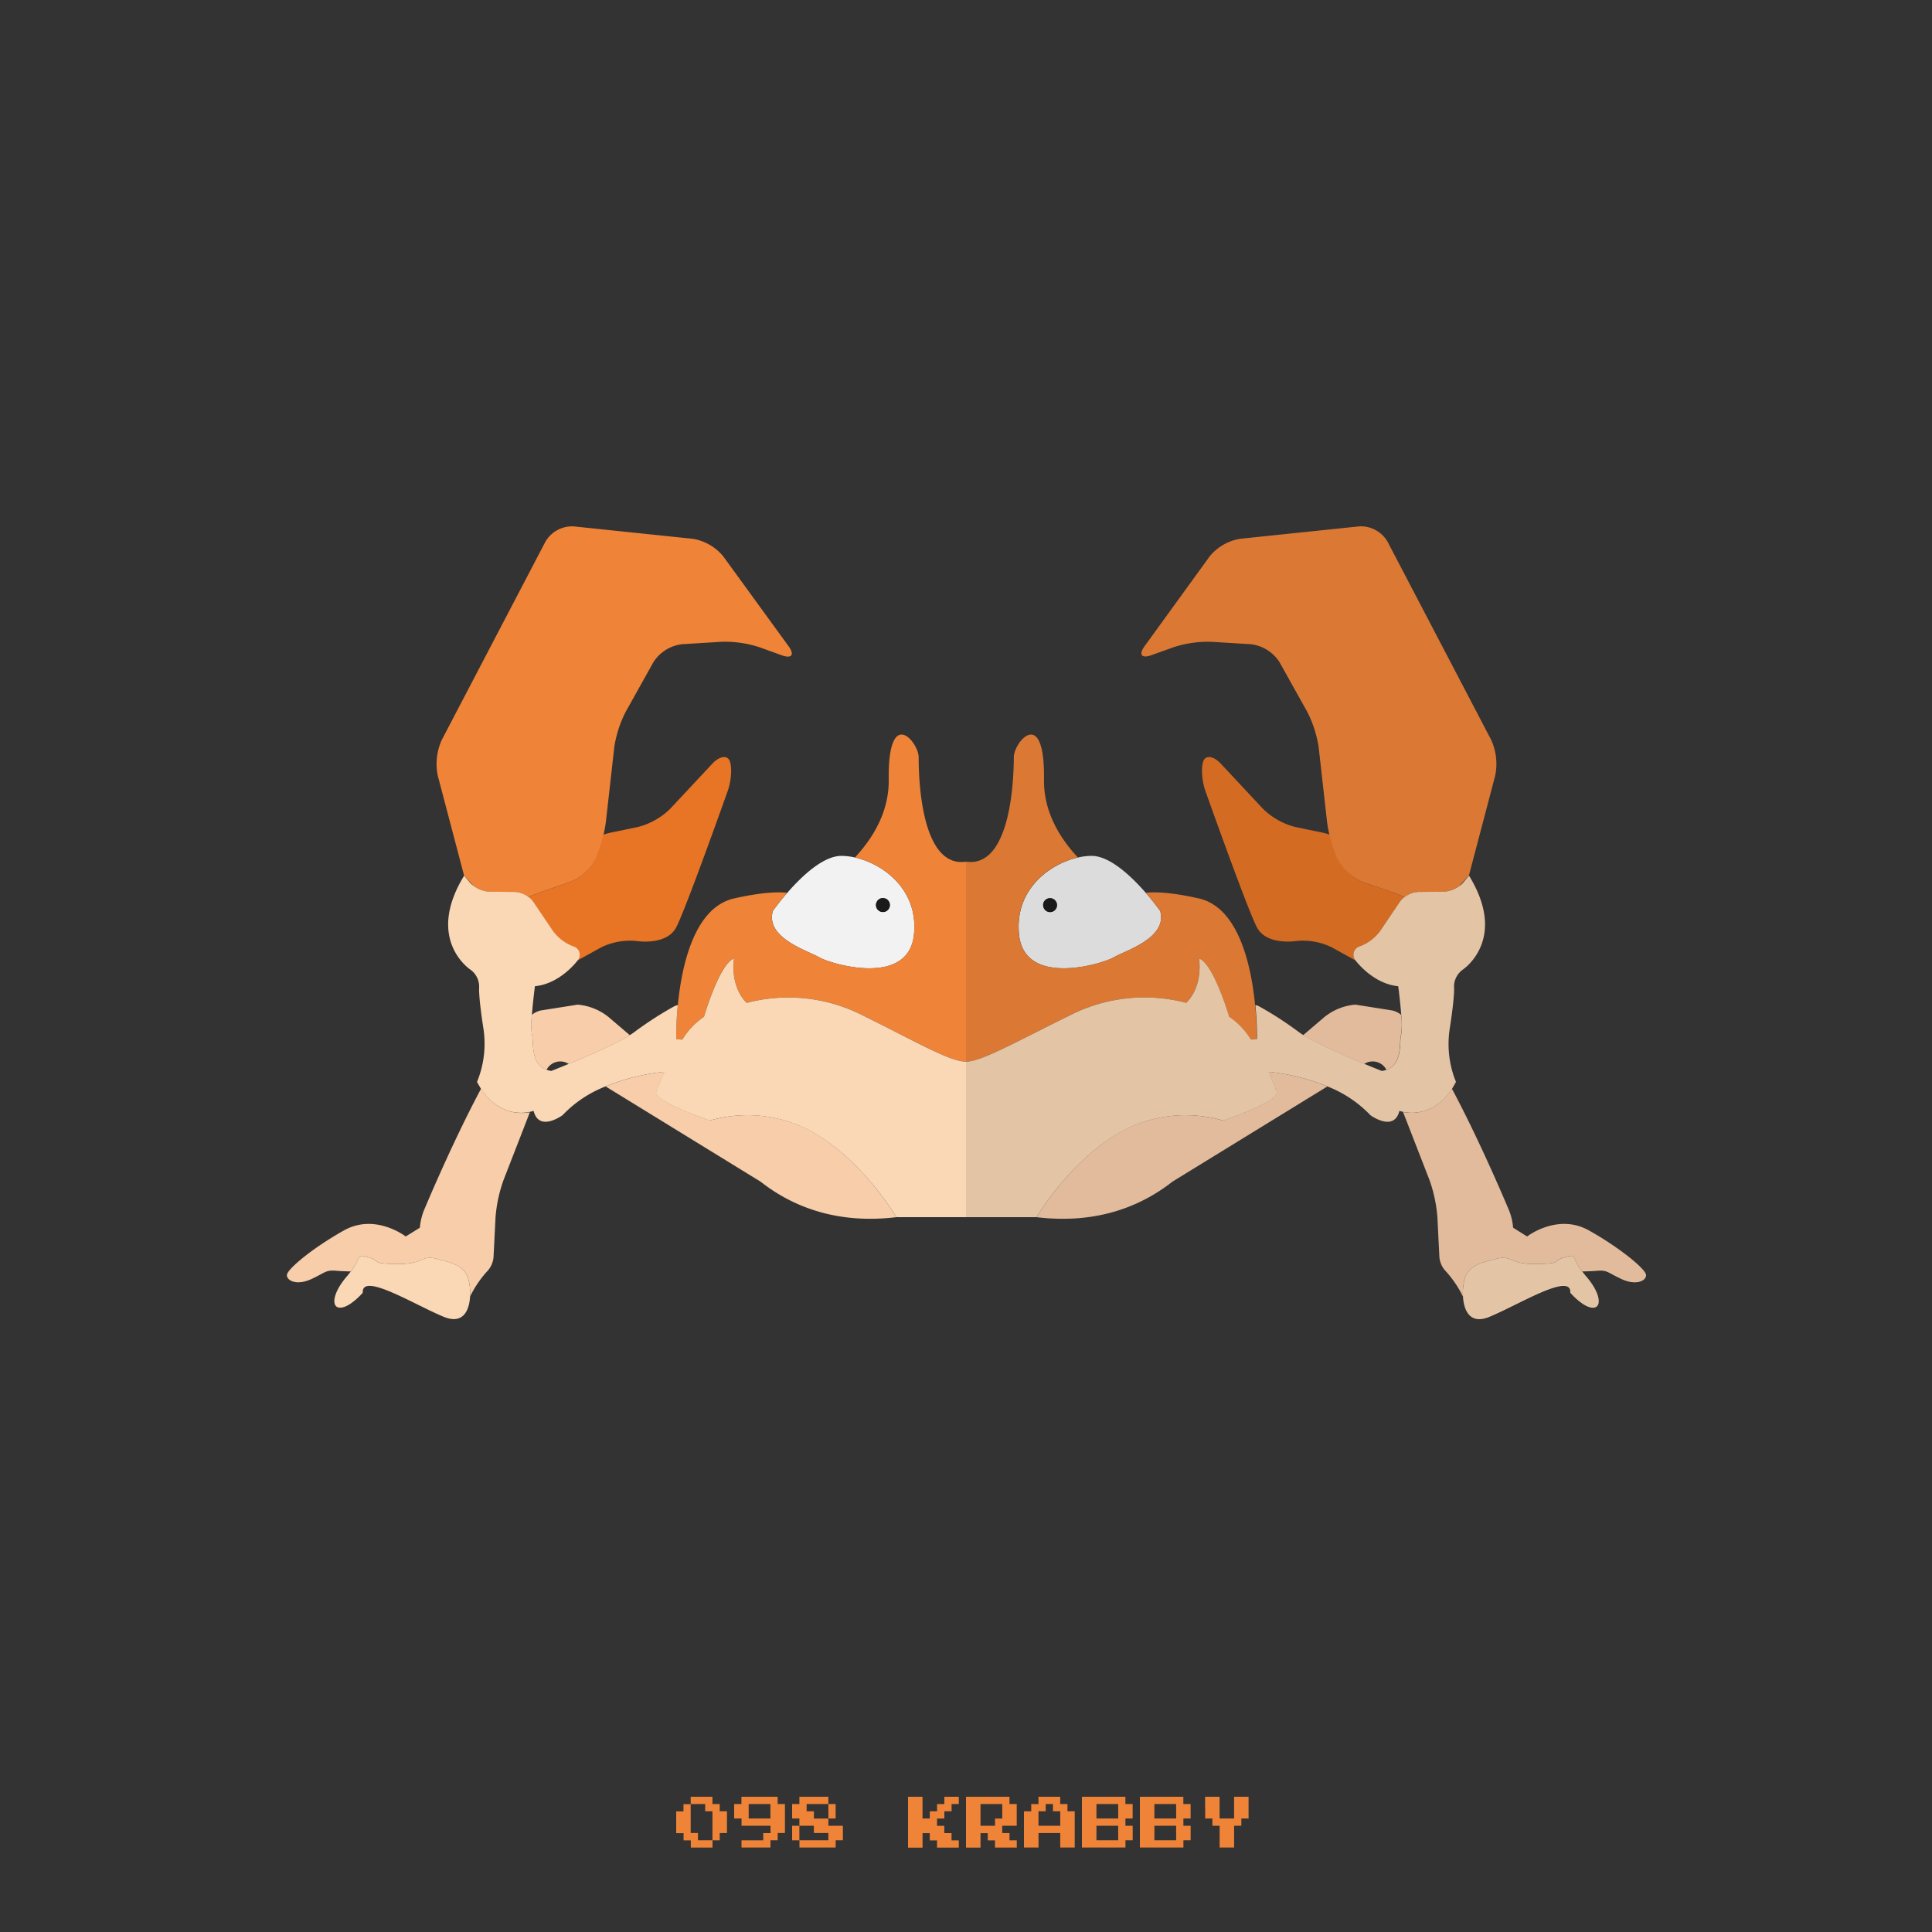 <?xml version="1.0" ?><svg id="pkft" viewBox="0 0 500 500" xmlns="http://www.w3.org/2000/svg"><rect x="0" y="0" width="500" height="500" fill="#333333" stroke="none"/><defs><style>.cls-1{fill:#f2f2f2;}.cls-2,.cls-8{fill:#1a1a1a;}.cls-3{fill:#ef8337;}.cls-4{fill:none;}.cls-5{fill:#e87425;}.cls-6{fill:#f7cdaa;}.cls-7{fill:#fad7b5;}.cls-8{opacity:0.1;}</style></defs><title/><path class="cls-1" d="M221.26,221.92a16.14,16.14,0,0,0-3.51-.42c-4.77,0-10.4,5.41-14,9.56-2.26,2.59-3.73,4.69-3.73,4.69-2,7,9,10.25,12,12s23,7.75,24.5-5.75C237.79,230.4,228.75,223.61,221.26,221.92ZM228.5,236a1.8,1.8,0,1,1,1.8-1.8A1.8,1.8,0,0,1,228.5,236Z"/><circle class="cls-2" cx="228.5" cy="234.25" r="1.8"/><path class="cls-3" d="M237.75,196c0-4-8-13.49-7.75,5.76,0.11,8.24-4,15.05-8.74,20.15,7.49,1.69,16.53,8.48,15.24,20.08-1.5,13.5-21.5,7.5-24.5,5.75s-14-5-12-12c0,0,1.48-2.1,3.73-4.69-2.55-.28-6.78-0.1-13.73,1.46-10.41,2.33-13.61,17.62-14.58,27.62a83.31,83.31,0,0,0-.42,8.74l1.53,0.19,0.47-.68a18.94,18.94,0,0,1,5.19-5.26s4-13.81,7.78-15.06c0,0-1.23,7,3.27,11.47a42.41,42.41,0,0,1,29,2.73c14.75,7.25,23.51,12.48,27.76,12.48V223C238,224.75,237.75,200,237.75,196Z"/><path class="cls-4" d="M122.55,229.32l-2.48-2.7,1.51,1.8A5.42,5.42,0,0,0,122.55,229.32Z"/><path class="cls-5" d="M147.53,228.27l-7.31,2.54c-1.06.37-2.29,0.85-3.51,1.35a5.19,5.19,0,0,1,1.22,1.22l5.15,7.63a11.7,11.7,0,0,0,4.52,3.64l0.84,0.34a2.25,2.25,0,0,1,1,3.58l6.14-3.39a17,17,0,0,1,9.31-1.63S172.5,244.75,175,240s13.33-35.29,13.33-35.29c0.92-2.59,1.16-6.06.55-7.71s-2.66-1.36-4.54.65l-10.92,11.69a18.55,18.55,0,0,1-8.31,4.68l-7,1.45a18.71,18.71,0,0,0-2,.55,38,38,0,0,1-1.92,6A13.12,13.12,0,0,1,147.53,228.27Z"/><path class="cls-3" d="M126.57,230.78l6.62,0.06a6.47,6.47,0,0,1,3.53,1.31c1.21-.5,2.45-1,3.51-1.35l7.31-2.54a13.12,13.12,0,0,0,6.72-6.21,38,38,0,0,0,1.92-6,30.94,30.94,0,0,0,.64-3.5l2.14-19.06a29.71,29.71,0,0,1,3-9.33l7.13-12.77a10.23,10.23,0,0,1,7.43-4.67l10.27-.63a28.92,28.92,0,0,1,9.69,1.39l5.84,2.11c2.59,0.93,3.38-.12,1.76-2.35L187.19,144a12.86,12.86,0,0,0-7.92-4.56l-30.8-3.21a8,8,0,0,0-7.29,3.91l-26.87,51.39a15,15,0,0,0-1,9.27l6.79,25.79,2.48,2.7A7.6,7.6,0,0,0,126.57,230.78Z"/><path class="cls-4" d="M141.44,276.88a6.12,6.12,0,0,0,1.24.31s1.87-.73,4.53-1.84A4,4,0,0,0,141.44,276.88Z"/><path class="cls-6" d="M137.65,267.75c0.59,1.73-.54,7.57,3.79,9.13a4,4,0,0,1,5.76-1.52c4.79-2,12.13-5.17,15.8-7.45l-5.46-4.66A14.68,14.68,0,0,0,149.5,260l-9.5,1.5a5.52,5.52,0,0,0-2.37,1.16A19.37,19.37,0,0,0,137.65,267.75Z"/><path class="cls-6" d="M232,315s-8.87-15-22.06-22.25a34.75,34.75,0,0,0-22.13-3.68,26.27,26.27,0,0,0-4.05.93s-14.84-5-13.87-7.5c0,0,.77-2.17,2.09-5.09l-0.34,0a55.3,55.3,0,0,0-14.9,3.76l40.1,24.64v0C204.55,311.88,216,316.94,232,315Z"/><path class="cls-7" d="M222.24,262.27a42.41,42.41,0,0,0-29-2.73c-4.5-4.5-3.27-11.47-3.27-11.47-3.75,1.25-7.78,15.06-7.78,15.06a18.94,18.94,0,0,0-5.19,5.26l-0.47.68-1.53-.19a83.31,83.31,0,0,1,.42-8.74,2.55,2.55,0,0,0-1,.33A91.47,91.47,0,0,0,164.3,267a15,15,0,0,1-1.28.87c-3.67,2.28-11,5.46-15.8,7.45-2.66,1.1-4.53,1.84-4.53,1.84a6.12,6.12,0,0,1-1.24-.31c-4.33-1.55-3.21-7.4-3.79-9.12a19.37,19.37,0,0,1,0-5.09c0.26-3.5.78-7.41,0.78-7.41,6.62-.62,11.07-6.69,11.07-6.69a2.25,2.25,0,0,0-1-3.58l-0.84-.34a11.7,11.7,0,0,1-4.52-3.64l-5.15-7.62a5.19,5.19,0,0,0-1.22-1.22,6.47,6.47,0,0,0-3.53-1.31l-6.62-.06a7.6,7.6,0,0,1-4-1.46,5.42,5.42,0,0,1-1-.89l-1.51-1.8c-10.19,16.63,1.65,24.34,1.65,24.34a5.43,5.43,0,0,1,2.23,4.64s-0.21,2,1.06,10.27A26,26,0,0,1,123.45,280c0.34,0.63.69,1.21,1,1.75,4.55,6.84,10.34,6.5,12.64,6a7.43,7.43,0,0,0,1-.27c1.4,5.63,7.51,1.12,7.51,1.12a30.76,30.76,0,0,1,11.08-7.42,55.3,55.3,0,0,1,14.9-3.76l0.34,0c-1.32,2.92-2.09,5.09-2.09,5.09-1,2.5,13.88,7.5,13.88,7.5a26.27,26.27,0,0,1,4.05-.93,34.75,34.75,0,0,1,22.13,3.68C223.13,300,232,315,232,315h18V274.75C245.75,274.75,237,269.52,222.24,262.27Z"/><path class="cls-6" d="M124.5,281.75c-7.77,14.56-14.84,31.63-14.84,31.63a15.46,15.46,0,0,0-1,4.35L105,320s-7.87-6.12-16-1.56S74.25,328.5,74.25,330s2.63,2.75,6.38,1,3.63-2.37,6.5-2.12c0.95,0.08,2.29.14,3.67,0.17,3-3.8,1.1-4.6,4.46-3.67,3.63,1,.38,1.63,7.38,1.75s6.38-2.37,10.25-1.37,7.13,1.63,8.25,5a13.8,13.8,0,0,1,.51,4.8l0,0a27.8,27.8,0,0,1,4.68-6.82h0a6.09,6.09,0,0,0,1.41-3.66l0.5-10a37.07,37.07,0,0,1,2.06-9.65l6.83-17.57C134.84,288.25,129,288.59,124.5,281.75Z"/><path class="cls-7" d="M121.13,330.75c-1.12-3.37-4.37-4-8.25-5s-3.25,1.5-10.25,1.38-3.75-.75-7.37-1.75c-3.36-.93-1.47-0.13-4.46,3.67-0.24.3-.49,0.61-0.79,1-4.12,4.63-4.37,8.5-1.87,8.38s5.75-3.87,5.75-3.87c-0.37-5.5,13.63,3.25,21,6.25,4.9,2,6.54-1.58,6.76-5.2A13.8,13.8,0,0,0,121.13,330.75Z"/><path class="cls-1" d="M263.75,242c1.5,13.5,21.5,7.5,24.5,5.75s14-5,12-12c0,0-1.48-2.1-3.73-4.69-3.62-4.15-9.24-9.56-14-9.56a16.14,16.14,0,0,0-3.51.42C271.5,223.61,262.46,230.4,263.75,242Zm6.2-7.75a1.8,1.8,0,1,1,1.8,1.8A1.8,1.8,0,0,1,270,234.25Z"/><circle class="cls-2" cx="271.75" cy="234.25" r="1.8"/><path class="cls-3" d="M262.38,196c0-4,8.06-13.49,7.81,5.76-0.11,8.24,4,15.05,8.77,20.15-7.49,1.69-16.52,8.48-15.23,20.08,1.5,13.5,21.51,7.5,24.51,5.75s14-5,12-12c0,0-1.48-2.1-3.73-4.69,2.55-.28,6.78-0.1,13.73,1.46,10.41,2.33,13.61,17.62,14.58,27.62a83.36,83.36,0,0,1,.42,8.74l-1.53.19-0.47-.68a18.94,18.94,0,0,0-5.19-5.26s-4-13.81-7.78-15.06c0,0,1.23,7-3.27,11.47a42.78,42.78,0,0,0-29.13,2.73C263.13,269.52,254,274.75,250,274.75V223C262,224.75,262.38,200,262.38,196Z"/><path class="cls-4" d="M377.7,229.32l2.48-2.7-1.51,1.8A5.42,5.42,0,0,1,377.7,229.32Z"/><path class="cls-5" d="M352.72,228.27l7.31,2.54c1.06,0.37,2.29.85,3.51,1.35a5.19,5.19,0,0,0-1.22,1.22L357.16,241a11.7,11.7,0,0,1-4.52,3.64l-0.84.34a2.25,2.25,0,0,0-1,3.58l-6.14-3.39a17,17,0,0,0-9.31-1.63s-7.56,1.21-10.06-3.54-13.33-35.29-13.33-35.29c-0.92-2.59-1.16-6.06-.55-7.71s2.66-1.36,4.54.65l10.92,11.69a18.55,18.55,0,0,0,8.31,4.68l7,1.45a18.71,18.71,0,0,1,2,.55,38,38,0,0,0,1.92,6A13.12,13.12,0,0,0,352.72,228.27Z"/><path class="cls-3" d="M373.68,230.78l-6.62.06a6.47,6.47,0,0,0-3.53,1.31c-1.21-.5-2.45-1-3.51-1.35l-7.31-2.54a13.12,13.12,0,0,1-6.72-6.21,38,38,0,0,1-1.92-6,30.94,30.94,0,0,1-.64-3.5l-2.14-19.06a29.71,29.71,0,0,0-3-9.33l-7.13-12.77a10.23,10.23,0,0,0-7.43-4.67l-10.27-.63a28.92,28.92,0,0,0-9.69,1.39L298,169.55c-2.59.93-3.38-.12-1.76-2.35L313.06,144a12.86,12.86,0,0,1,7.92-4.56l30.8-3.21a8,8,0,0,1,7.29,3.91l26.87,51.39a15,15,0,0,1,1,9.27l-6.79,25.79-2.48,2.7A7.6,7.6,0,0,1,373.68,230.78Z"/><path class="cls-4" d="M358.81,276.88a6.12,6.12,0,0,1-1.24.31s-1.87-.73-4.53-1.84A4,4,0,0,1,358.81,276.88Z"/><path class="cls-6" d="M362.6,267.75c-0.59,1.73.54,7.57-3.79,9.13a4,4,0,0,0-5.76-1.52c-4.79-2-12.13-5.17-15.8-7.45l5.46-4.66a14.68,14.68,0,0,1,8.05-3.25l9.5,1.5a5.52,5.52,0,0,1,2.37,1.16A19.37,19.37,0,0,1,362.6,267.75Z"/><path class="cls-6" d="M268.25,315s8.88-15,22.06-22.25a34.75,34.75,0,0,1,22.13-3.68,26.27,26.27,0,0,1,4.05.93s14.84-5,13.88-7.5c0,0-.77-2.17-2.09-5.09l0.34,0a55.3,55.3,0,0,1,14.9,3.76l-40.1,24.64v0C295.7,311.88,284.25,316.94,268.25,315Z"/><path class="cls-7" d="M277.88,262.27A42.59,42.59,0,0,1,307,259.53c4.5-4.5,3.3-11.47,3.3-11.47,3.75,1.25,7.8,15.06,7.8,15.06a19,19,0,0,1,5.2,5.26l0.48,0.68,1.53-.19a83.12,83.12,0,0,0-.42-8.74,2.55,2.55,0,0,1,1,.33A91.46,91.46,0,0,1,336,267a15,15,0,0,0,1.28.87c3.67,2.28,11,5.46,15.8,7.45,2.66,1.1,4.53,1.84,4.53,1.84a6.12,6.12,0,0,0,1.24-.31c4.33-1.55,3.21-7.4,3.79-9.12a19.37,19.37,0,0,0,0-5.09c-0.26-3.5-.78-7.41-0.78-7.41-6.62-.62-11.07-6.69-11.07-6.69a2.25,2.25,0,0,1,1-3.58l0.84-.34a11.7,11.7,0,0,0,4.52-3.64l5.15-7.62a5.19,5.19,0,0,1,1.22-1.22,6.47,6.47,0,0,1,3.53-1.31l6.62-.06a7.6,7.6,0,0,0,4-1.46,5.42,5.42,0,0,0,1-.89l1.51-1.8c10.19,16.63-1.65,24.34-1.65,24.34a5.43,5.43,0,0,0-2.23,4.64s0.21,2-1.06,10.27A26,26,0,0,0,376.8,280c-0.34.63-.69,1.21-1,1.75-4.55,6.84-10.34,6.5-12.64,6a7.43,7.43,0,0,1-1-.27c-1.4,5.63-7.51,1.12-7.51,1.12a30.76,30.76,0,0,0-11.08-7.42,55.3,55.3,0,0,0-14.9-3.76l-0.34,0c1.32,2.92,2.09,5.09,2.09,5.09,1,2.5-13.87,7.5-13.87,7.5a26.27,26.27,0,0,0-4.05-.93,34.75,34.75,0,0,0-22.13,3.68C277.13,300,268.25,315,268.25,315H250V274.75C254,274.75,263.13,269.52,277.88,262.27Z"/><path class="cls-6" d="M375.75,281.75c7.77,14.56,14.84,31.63,14.84,31.63a15.46,15.46,0,0,1,1,4.35l3.63,2.27s7.88-6.12,16-1.56S426,328.5,426,330s-2.62,2.75-6.37,1-3.62-2.37-6.5-2.12c-0.95.08-2.29,0.14-3.67,0.17-3-3.8-1.1-4.6-4.46-3.67-3.62,1-.37,1.63-7.37,1.75s-6.37-2.37-10.25-1.37-7.12,1.63-8.25,5a13.8,13.8,0,0,0-.51,4.8l0,0a27.8,27.8,0,0,0-4.68-6.82h0A6.09,6.09,0,0,1,372.5,325L372,315a37.07,37.07,0,0,0-2.06-9.65l-6.83-17.57C365.41,288.25,371.21,288.59,375.75,281.75Z"/><path class="cls-7" d="M379.13,330.75c1.13-3.37,4.38-4,8.25-5s3.25,1.5,10.25,1.38,3.75-.75,7.38-1.75c3.36-.93,1.47-0.13,4.46,3.67,0.24,0.3.49,0.61,0.79,1,4.13,4.63,4.38,8.5,1.88,8.38s-5.75-3.87-5.75-3.87c0.38-5.5-13.62,3.25-21,6.25-4.9,2-6.54-1.58-6.76-5.2A13.8,13.8,0,0,1,379.13,330.75Z"/><path class="cls-8" d="M411.25,318.44c-8.12-4.56-16,1.56-16,1.56l-3.63-2.27a15.46,15.46,0,0,0-1-4.35s-7.06-17.07-14.84-31.63c0.36-.54.71-1.12,1-1.75a26,26,0,0,1-1.56-14.12c1.27-8.25,1.06-10.27,1.06-10.27a5.43,5.43,0,0,1,2.23-4.64s11.84-7.72,1.65-24.34L387,200.83a15,15,0,0,0-1-9.27l-26.87-51.39a8,8,0,0,0-7.29-3.91L321,139.48a12.86,12.86,0,0,0-7.92,4.56l-16.86,23.17c-1.62,2.22-.83,3.28,1.76,2.35l5.84-2.11a28.92,28.92,0,0,1,9.69-1.39l10.27,0.63a10.23,10.23,0,0,1,7.43,4.67l7.13,12.77a29.71,29.71,0,0,1,3,9.33l2.14,19.06a30.94,30.94,0,0,0,.64,3.5,18.71,18.71,0,0,0-2-.55l-7-1.45a18.55,18.55,0,0,1-8.31-4.68l-10.92-11.69c-1.88-2-3.92-2.3-4.54-.65s-0.37,5.12.55,7.71c0,0,10.83,30.54,13.33,35.29s10.06,3.54,10.06,3.54a17,17,0,0,1,9.31,1.63l6.14,3.39s4.45,6.07,11.07,6.69c0,0,.52,3.91.78,7.41a5.52,5.52,0,0,0-2.37-1.16l-9.5-1.5a14.68,14.68,0,0,0-8.05,3.25l-5.46,4.66c3.67,2.28,11,5.46,15.8,7.45l1,0.4,1.64,0.67-1.64-.67-1-.4c-4.79-2-12.13-5.17-15.8-7.45A15,15,0,0,1,336,267a91.46,91.46,0,0,0-10.1-6.57,2.55,2.55,0,0,0-1-.33h0c-1-10-4.17-25.28-14.58-27.62-7-1.56-11.18-1.74-13.73-1.46-3.62-4.15-9.24-9.56-14-9.56a16.14,16.14,0,0,0-3.51.42c-7.49,1.69-16.53,8.48-15.24,20.08,0.75,6.75,6.12,8.62,11.68,8.59-5.57,0-10.95-1.84-11.7-8.59-1.29-11.6,7.74-18.39,15.23-20.08-4.74-5.1-8.88-11.91-8.77-20.15,0.25-19.25-7.81-9.76-7.81-5.76S262,224.75,250,223v92h18.25c16,1.94,27.45-3.12,35.17-9.19v0l40.1-24.64a30.76,30.76,0,0,1,11.08,7.42s6.1,4.51,7.51-1.12a7.43,7.43,0,0,0,1,.27l6.83,17.57A37.07,37.07,0,0,1,372,315l0.5,10a6.09,6.09,0,0,0,1.41,3.66h0a27.8,27.8,0,0,1,4.68,6.82l0,0c0.22,3.62,1.87,7.19,6.76,5.2,7.38-3,21.38-11.75,21-6.25,0,0,3.25,3.75,5.75,3.88s2.25-3.75-1.87-8.37c-0.3-.34-0.56-0.65-0.79-1,1.38,0,2.72-.09,3.67-0.17,2.88-.25,2.75.38,6.5,2.13s6.38,0.5,6.38-1S419.38,323,411.25,318.44Zm-93.19-55.31a18.8,18.8,0,0,1,5.19,5.23,1.63,1.63,0,0,0,.47.64h0a1.63,1.63,0,0,1-.48-0.64,18.89,18.89,0,0,0-5.2-5.25s-4-13.72-7.76-15h0C314,249.31,318.06,263.13,318.06,263.13ZM307,259.52h0a39.77,39.77,0,0,0-11.1-1.39A40.53,40.53,0,0,1,307,259.52Z"/><path class="cls-3" d="M178.75,465.94V465h5.63v1.88h1.88v1.88h1.88v5.63h-1.87v1.88h-1.87v1.88h-5.62v-1.87h-1.87v-1.87H175v-5.62h1.88v-1.87h1.88v-0.94Zm3.75,1.88v-0.94h-3.75v7.5h1.88v1.88h3.75v-7.5H182.5v-0.94Z"/><path class="cls-3" d="M191.88,465.94V465h9.38v1.88h1.88v7.5h-1.87v1.88h-1.87v1.88h-7.5v-1.87h5.63v-1.87h1.88V472.5h-7.5v-1.87H190v-3.75h1.88v-0.94Zm7.5,2.81v-1.87h-5.62v3.75h5.63v-1.87Z"/><path class="cls-3" d="M206.88,465.94V465h7.5v1.88h1.88v3.75h-1.87v1.88h3.75v3.75h-1.87v1.88h-9.37v-1.87H205V472.5h1.88v-1.87H205v-3.75h1.88v-0.94Zm3.75,7.5V472.5h-3.75v3.75h7.5v-1.87h-3.75v-0.94Zm3.75-4.69v-1.87h-5.62v1.88h1.88v1.88h3.75v-1.87Z"/><path class="cls-3" d="M235,471.56V465h3.75v5.63h1.88v-1.87h1.88v-1.87h1.88V465h3.75v1.88h-1.87v1.88h-1.87v1.88H242.5v1.88h1.88v1.88h1.88v1.88h1.88v1.88H242.5v-1.87h-1.87v-1.87h-1.87v3.75H235v-6.56Z"/><path class="cls-3" d="M250,471.56V465h11.25v1.88h1.88v5.63h-3.75v1.88h1.88v1.88h1.88v1.88H257.5v-1.87h-1.87v-1.87h-1.87v3.75H250v-6.56Zm9.38-2.81v-1.87h-5.62v5.63h3.75v-1.87h1.88v-1.87Z"/><path class="cls-3" d="M268.75,465.94V465h5.63v1.88h1.88v1.88h1.88v9.38h-3.75v-3.75h-5.62v3.75H265v-9.37h1.88v-1.87h1.88v-0.94Zm3.75,1.88v-0.94h-1.87v1.88h-1.87v3.75h5.63v-3.75H272.5v-0.94Z"/><path class="cls-3" d="M280,471.56V465h11.25v1.88h1.88v3.75h-1.87v1.88h1.88v3.75h-1.87v1.88H280v-6.56Zm9.38-2.81v-1.87h-5.62v3.75h5.63v-1.87Zm0,5.63V472.5h-5.62v3.75h5.63v-1.87Z"/><path class="cls-3" d="M295,471.56V465h11.25v1.88h1.88v3.75h-1.87v1.88h1.88v3.75h-1.87v1.88H295v-6.56Zm9.38-2.81v-1.87h-5.62v3.75h5.63v-1.87Zm0,5.63V472.5h-5.62v3.75h5.63v-1.87Z"/><path class="cls-3" d="M311.88,467.81V465h3.75v5.63h3.75V465h3.75v5.63h-1.87v1.88h-1.87v5.63h-3.75V472.5h-1.87v-1.87h-1.87v-2.81Z"/></svg>